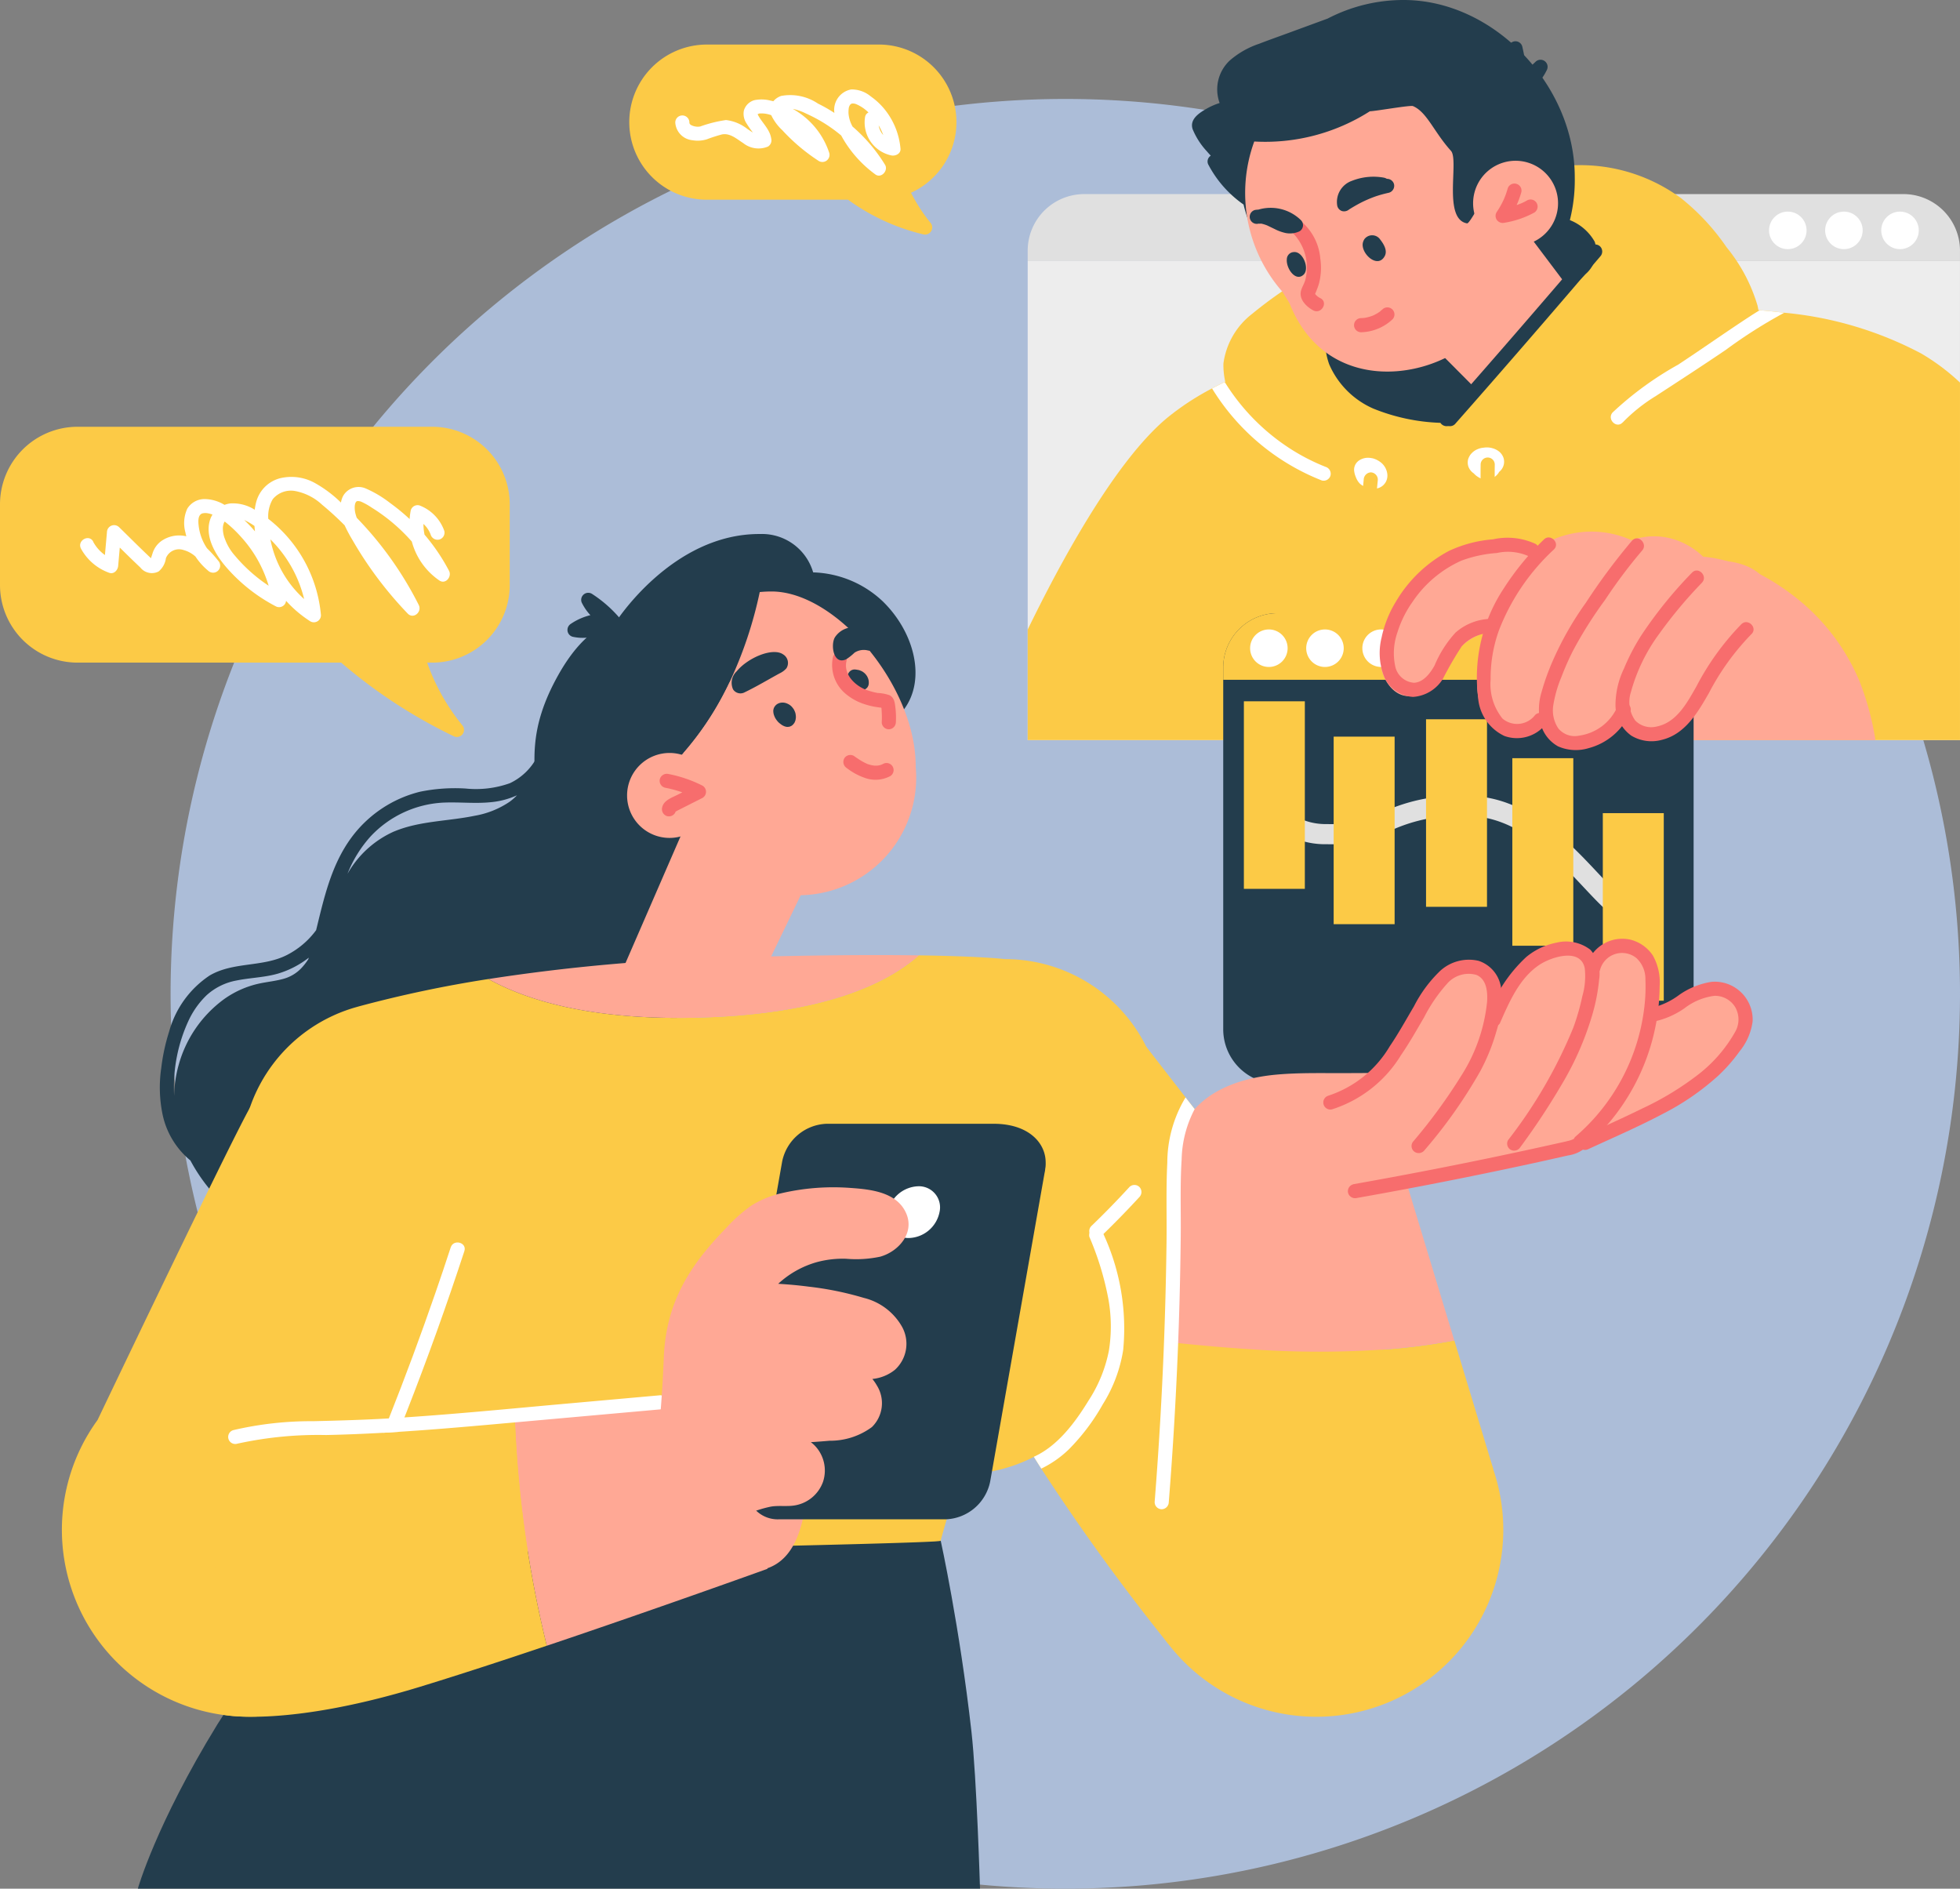 <svg id="COMPO1" xmlns="http://www.w3.org/2000/svg" xmlns:xlink="http://www.w3.org/1999/xlink" width="155.714" height="150.02" viewBox="0 0 155.714 150.02">
  <rect x="0" y="0" width="155.714" height="150.02" fill="#808080" stroke="none"/>
  <defs>
    <clipPath id="clip-path">
      <rect id="Rectangle_1282" data-name="Rectangle 1282" width="155.713" height="150.02" fill="none"/>
    </clipPath>
  </defs>
  <path id="Tracé_27657" data-name="Tracé 27657" d="M142.16,119.646a71.08,71.08,0,1,1-71.08-71.08,71.08,71.08,0,0,1,71.08,71.08" transform="translate(13.554 -40.706)" fill="#acbdd8"/>
  <g id="Groupe_380" data-name="Groupe 380" clip-path="url(#clip-path)">
    <path id="Tracé_27554" data-name="Tracé 27554" d="M188.364,132.552a15.48,15.48,0,0,1,.63-2.95,7.845,7.845,0,0,1,3.222-4.463c1.89-1.107,4.205-.644,6.134-1.625a6.615,6.615,0,0,0,2.325-1.976c.629-2.573,1.2-5.167,2.791-7.337a9.653,9.653,0,0,1,5.477-3.662,13.83,13.83,0,0,1,3.61-.251,8.025,8.025,0,0,0,3.518-.424,4.689,4.689,0,0,0,2.129-2.03c.237-.782.419-1.581.619-2.372a20.876,20.876,0,0,1,1.29-3.717,18.588,18.588,0,0,1,1.957-3.288.581.581,0,0,1,.768-.2.565.565,0,0,1,.2.767,18.6,18.6,0,0,0-2.837,5.687,8.512,8.512,0,0,1-.979,3.611c-.114.361-.239.718-.383,1.065q3.444-2.2,6.89-4.392a7.341,7.341,0,0,1,3.713-1.463,4.4,4.4,0,0,1,3.084,1.322c1.955,1.9,2.011,4.776,1.755,7.31a41.191,41.191,0,0,1-1.706,8.127,68.034,68.034,0,0,1-3.034,7.788c-1.091,2.4-2.256,4.78-3.5,7.108-2.161,4.056-4.837,8.177-8.935,10.5a18.463,18.463,0,0,1-7.813,2.1,27.838,27.838,0,0,1-8.05-.469,17.045,17.045,0,0,1-6.888-3.14,13.612,13.612,0,0,1-3.665-4.347,6.456,6.456,0,0,1-2.205-3.629,10.657,10.657,0,0,1-.12-3.65M206.869,113.7c2.027-.847,4.264-.808,6.39-1.246a7.091,7.091,0,0,0,2.783-1.111,4.293,4.293,0,0,0,.59-.518,6.416,6.416,0,0,1-2.087.549c-1.248.127-2.5-.024-3.752.032a8.5,8.5,0,0,0-5.776,2.669,9.779,9.779,0,0,0-1.851,2.988,7.993,7.993,0,0,1,3.7-3.364m-17.478,20.823c0,.057.008.114.011.172a9.547,9.547,0,0,1,.351-2.434,9.645,9.645,0,0,1,3.578-5.218,7.575,7.575,0,0,1,2.848-1.268c.658-.139,1.331-.2,1.977-.391a3.059,3.059,0,0,0,1.414-.9,4.848,4.848,0,0,0,.487-.638c.012-.041.026-.081.038-.122a7.4,7.4,0,0,1-2.432,1.261c-1.068.313-2.192.328-3.279.547a4.833,4.833,0,0,0-2.41,1.178,6.748,6.748,0,0,0-1.446,2.048,12.565,12.565,0,0,0-1.138,5.763" transform="translate(-175.56 -47.654)" fill="#233d4d"/>
    <path id="Tracé_27555" data-name="Tracé 27555" d="M161.315,102.915c0,5.318,13.618-1.4,18.936-1.4s7.177-.9,10.35-5.17c1.772-2.382.826-6.13-1.7-8.584a8.406,8.406,0,0,0-5.52-2.292,4.234,4.234,0,0,0-4.23-3.047c-6.991-.038-11.468,7.017-11.468,7.017s-2.217.03-4.541,4.165c-2.46,4.375-1.831,6.919-1.831,9.312" transform="translate(-118.779 -40.004)" fill="#233d4d"/>
    <path id="Tracé_27556" data-name="Tracé 27556" d="M161.133,111.233c0,.177,0,.353.013.527a9.347,9.347,0,0,0,18.678-.527q0-.452-.043-.893a9.349,9.349,0,0,0-14.793-6.675c-.1.224-.215.447-.327.666a24.158,24.158,0,0,1-3.317,4.922,9.279,9.279,0,0,0-.211,1.979" transform="translate(-107.036 -49.451)" fill="#ffa895"/>
    <path id="Tracé_27557" data-name="Tracé 27557" d="M161.216,105.307a9.134,9.134,0,0,0,.918,1.32A9.32,9.32,0,0,0,169.322,110c5.162,0,11.41.363,11.447-4.8.036-6.358-6.286-13.9-11.447-13.9-.316,0-.63.016-.94.045a32.653,32.653,0,0,1-2.406,7.178c-.105.224-.216.447-.328.666a24.134,24.134,0,0,1-3.317,4.922c-.357.409-.729.806-1.115,1.187" transform="translate(-108.023 -44.318)" fill="#ffa895"/>
    <path id="Tracé_27558" data-name="Tracé 27558" d="M179.712,109.117a.866.866,0,0,1,.023-.163.609.609,0,0,1,.068-.165.713.713,0,0,1,.237-.24.211.211,0,0,1,.03-.016.878.878,0,0,1,.163-.066.905.905,0,0,1,.439,0,.525.525,0,0,1,.07.022,1.414,1.414,0,0,1,.2.089,1.088,1.088,0,0,1,.229.177.621.621,0,0,1,.051.059,1.578,1.578,0,0,1,.129.175.607.607,0,0,1,.033.066,1.687,1.687,0,0,1,.082.2.681.681,0,0,1,.016.072,1.527,1.527,0,0,1,.027.222.488.488,0,0,1,0,.078,1.382,1.382,0,0,1-.033.216.376.376,0,0,1-.013.041,1.057,1.057,0,0,1-.068.159.7.7,0,0,1-.053.071.663.663,0,0,1-.051.065.3.3,0,0,1-.025.02.426.426,0,0,1-.187.125.28.28,0,0,1-.142.038.42.42,0,0,1-.192,0c-.062-.014-.079-.017-.1-.023a1.158,1.158,0,0,1-.2-.091,1.259,1.259,0,0,1-.127-.086c-.05-.036-.1-.075-.145-.114a.956.956,0,0,1-.123-.127,1.565,1.565,0,0,1-.181-.257,1.611,1.611,0,0,1-.118-.288c0-.014-.008-.029-.011-.044a1.168,1.168,0,0,1-.024-.183c0-.009,0-.017,0-.027" transform="translate(-118.28 -52.633)" fill="#233d4d"/>
    <path id="Tracé_27559" data-name="Tracé 27559" d="M168.453,103.855a.379.379,0,0,1,.01-.055c0-.019,0-.037.007-.055a.627.627,0,0,1,.258-.336.564.564,0,0,1,.283-.077,1.488,1.488,0,0,1,.224.028,1.014,1.014,0,0,1,.133.025.439.439,0,0,1,.057.02,1.812,1.812,0,0,1,.175.076,1.2,1.2,0,0,1,.205.149,1.126,1.126,0,0,1,.164.192.543.543,0,0,1,.058.1,1,1,0,0,1,.087.234.95.95,0,0,1,.023.262.563.563,0,0,1-.077.283.43.43,0,0,1-.145.157.42.42,0,0,1-.191.1.562.562,0,0,1-.258.006.58.58,0,0,1-.15-.02,1.349,1.349,0,0,1-.534-.327.732.732,0,0,1-.059-.067,1.987,1.987,0,0,1-.133-.18,1.4,1.4,0,0,1-.129-.291.425.425,0,0,1-.01-.224" transform="translate(-101.115 -50.155)" fill="#233d4d"/>
    <path id="Tracé_27560" data-name="Tracé 27560" d="M192.655,119.59a3.374,3.374,0,1,0,3.373-3.374,3.374,3.374,0,0,0-3.373,3.374" transform="translate(-142.836 -56.407)" fill="#ffa895"/>
    <path id="Tracé_27561" data-name="Tracé 27561" d="M0,34.45v.826H74.067V34.45a4.494,4.494,0,0,0-4.493-4.493H4.493A4.494,4.494,0,0,0,0,34.45" transform="translate(81.646 -14.54)" fill="#e0e0e0"/>
    <rect id="Rectangle_1276" data-name="Rectangle 1276" width="74.067" height="38.052" transform="translate(81.646 20.736)" fill="#ededed"/>
    <path id="Tracé_27562" data-name="Tracé 27562" d="M0,73.044v8.778H74.067v-28.4a17.03,17.03,0,0,0-3.084-2.31,28.931,28.931,0,0,0-10.876-3.236c-.644-.079-1.3-.144-1.948-.2-6.332-.525-13.02,0-18.46.249-7.494.337-17.266,2.155-24.044,5.449-.343.166-.678.335-1.006.512a20.886,20.886,0,0,0-3.623,2.386C6.787,59.834,2.381,68.147,0,73.044" transform="translate(81.646 -23.035)" fill="#fcca46"/>
    <path id="Tracé_27563" data-name="Tracé 27563" d="M30.631,41.271a5.979,5.979,0,0,1,2.285-3.957,33.307,33.307,0,0,1,4.268-2.98,106.69,106.69,0,0,1,9.674-5.21,32.673,32.673,0,0,1,10.342-3.5A13.491,13.491,0,0,1,67,28.137a17.875,17.875,0,0,1,3.6,3.882,13.259,13.259,0,0,1,2.463,4.635A5.557,5.557,0,0,1,73.2,37.8a.671.671,0,0,1,.18.4c.164,1.641-1.338,2.781-2.557,3.568q-2.168,1.4-4.462,2.59a55.1,55.1,0,0,1-9.6,3.876A54.791,54.791,0,0,1,46.6,50.244a27.685,27.685,0,0,1-5.4.152,12.1,12.1,0,0,1-5.079-1.672A14.786,14.786,0,0,1,32.305,45.6a6.179,6.179,0,0,1-1.674-4.327" transform="translate(66.564 -12.386)" fill="#fcca46"/>
    <path id="Tracé_27564" data-name="Tracé 27564" d="M70.426,69.949a1.349,1.349,0,0,1,.126-.255.622.622,0,0,1,.081-.108,1.359,1.359,0,0,1,.507-.379,1.7,1.7,0,0,1,.351-.109c.05-.008.1-.013.144-.018a1.772,1.772,0,0,1,.224-.02,1.521,1.521,0,0,1,.466.058,1.433,1.433,0,0,1,.567.289,1.124,1.124,0,0,1,.326.476,1.018,1.018,0,0,1-.149.916,1.134,1.134,0,0,1-.2.209c-.012.022-.023.045-.036.067a1.286,1.286,0,0,1-.209.239.54.54,0,0,1-.056.046,1.229,1.229,0,0,1-.219.132,1.531,1.531,0,0,1-.246.081,1.256,1.256,0,0,1-.5,0,1.054,1.054,0,0,1-.4-.164,1.448,1.448,0,0,1-.21-.153c-.05-.045-.1-.094-.146-.143l-.033-.022a1.118,1.118,0,0,1-.222-.215,1.131,1.131,0,0,1-.144-.248.466.466,0,0,1-.038-.112,1.042,1.042,0,0,1,.015-.571" transform="translate(46.228 -33.52)" fill="#fff"/>
    <path id="Tracé_27565" data-name="Tracé 27565" d="M88.7,70.933a1.269,1.269,0,0,1,.762-.279,1.6,1.6,0,0,1,.338.03.938.938,0,0,1,.164.04,1.812,1.812,0,0,1,.581.319,1.384,1.384,0,0,1,.495.973,1.07,1.07,0,0,1-.154.606,1.215,1.215,0,0,1-.141.176.446.446,0,0,1-.055.054,1.035,1.035,0,0,1-.443.229,1.237,1.237,0,0,1-.728-.063,1.211,1.211,0,0,1-.64-.288,1.271,1.271,0,0,1-.2-.242,1.785,1.785,0,0,1-.155-.319,1.76,1.76,0,0,1-.129-.513.875.875,0,0,1,.31-.723" transform="translate(19.183 -34.292)" fill="#fff"/>
    <path id="Tracé_27566" data-name="Tracé 27566" d="M70.029,71.194a.561.561,0,0,1,1.122,0,43.281,43.281,0,0,0,.91,9.567.575.575,0,0,1-.392.69.567.567,0,0,1-.69-.392,44.638,44.638,0,0,1-.95-9.865" transform="translate(47.602 -34.292)" fill="#fcca46"/>
    <path id="Tracé_27567" data-name="Tracé 27567" d="M90.228,77.068q.13-1.786.308-3.569a.6.6,0,0,1,.561-.593.582.582,0,0,1,.561.593q-.624,6.281-.67,12.607-.012,1.792.023,3.584a.561.561,0,1,1-1.122,0q-.12-6.315.338-12.621" transform="translate(17.805 -35.386)" fill="#fcca46"/>
    <path id="Tracé_27568" data-name="Tracé 27568" d="M13.055,93.472a31.659,31.659,0,0,0,.307,3.407q.239,1.795.492,3.584H35.19a22.219,22.219,0,0,0-1.3-4.76A16.637,16.637,0,0,0,28.8,89.09c-3.456-2.7-8.17-4.543-12.239-2.054a6.828,6.828,0,0,0-3.508,6.435" transform="translate(113.807 -41.675)" fill="#ffa895"/>
    <path id="Tracé_27569" data-name="Tracé 27569" d="M56.428,44.794a6.772,6.772,0,0,0,3.508,3.515,15.528,15.528,0,0,0,5.326,1.129.588.588,0,0,0,.977.011c.263-.4.528-.8.8-1.189A52.267,52.267,0,0,1,74.7,39.5c.682-.624,1.444-1.19,2.076-1.863a2.4,2.4,0,0,0,.745-2.583,3.924,3.924,0,0,0-2-1.728,7.717,7.717,0,0,0-2.7-.644A14.05,14.05,0,0,0,67.057,33.7,50.26,50.26,0,0,0,61.6,36.211a11.54,11.54,0,0,0-4.446,3.535,5.428,5.428,0,0,0-.726,5.048" transform="translate(49.173 -15.852)" fill="#233d4d"/>
    <path id="Tracé_27570" data-name="Tracé 27570" d="M60.551,8.677a5.219,5.219,0,0,1,1.109-.494,3.141,3.141,0,0,1,.817-3.389A6.91,6.91,0,0,1,64.8,3.476c.952-.368,1.912-.7,2.869-1.057l2.581-.947A13.015,13.015,0,0,1,76.273,0c7.22,0,13.6,6.818,13.6,14.039a13.115,13.115,0,0,1-.754,4.657l.619,3.671a.582.582,0,0,1-.258.634,1.259,1.259,0,0,1-1.494-.236,2.346,2.346,0,0,1-.555-1.309c-2.679,2.882-7.214,3.471-11.823,3.471-6.1,0-10.748-3.3-12.048-8.681A8.933,8.933,0,0,1,60.775,13.1a.542.542,0,0,1,.182-.734c-.112-.117-.22-.238-.325-.361a5.869,5.869,0,0,1-1.115-1.739c-.256-.765.464-1.255,1.034-1.591" transform="translate(35.235)" fill="#233d4d"/>
    <path id="Tracé_27571" data-name="Tracé 27571" d="M71.461,33.583,75.769,39.3l-7.682,7.678-7.86-7.9Z" transform="translate(48.949 -16.3)" fill="#ffa895"/>
    <path id="Tracé_27572" data-name="Tracé 27572" d="M103.856,45c.119.209.249.417.393.626l-.328-.55c-.022-.025-.042-.051-.065-.076" transform="translate(-1.983 -21.843)" fill="#ffa895"/>
    <path id="Tracé_27573" data-name="Tracé 27573" d="M71.955,31.094c.023.025.043.051.065.076l.328.55.184.31c2.74,6.937,10.446,6.352,14.4,3.034A9.349,9.349,0,0,0,89,23.189v-1.14c-.072,0-.22.2-.411.5-.637,1.006-1.738,3.164-1.955,3.127-1.955-.341-.614-5.026-1.281-5.764-1.356-1.5-1.9-3.076-3.013-3.55-.213-.092-2.915.393-3.43.411a15.464,15.464,0,0,1-9.182,2.4,11.891,11.891,0,0,0,2.226,11.922" transform="translate(29.918 -7.933)" fill="#ffa895"/>
    <path id="Tracé_27574" data-name="Tracé 27574" d="M99.011,33.672a4.339,4.339,0,0,1,1.79,3.159,4.992,4.992,0,0,1-.1,1.972,3.908,3.908,0,0,1-.152.447c-.006.013-.107.292-.164.395.029.033.056.073.087.1a1.217,1.217,0,0,0,.34.241c.641.331.075,1.3-.567.969-.546-.282-1.158-.893-.975-1.565.079-.291.254-.551.337-.845a3.926,3.926,0,0,0-1.164-3.909c-.608-.385-.046-1.357.567-.969" transform="translate(4.091 -16.3)" fill="#f76d6d"/>
    <path id="Tracé_27575" data-name="Tracé 27575" d="M87.873,48.3c.091,0,.181-.01.272-.017.069-.011.115-.02.16-.03a3.444,3.444,0,0,0,.516-.156l.034-.016c.042-.019.083-.04.124-.061q.122-.063.239-.137c.039-.025.077-.05.114-.076l.033-.024a2.446,2.446,0,0,1,.2-.17.561.561,0,0,1,.794.794,3.789,3.789,0,0,1-2.485,1.017.561.561,0,0,1,0-1.122" transform="translate(20.26 -23.033)" fill="#f76d6d"/>
    <path id="Tracé_27576" data-name="Tracé 27576" d="M68,26.023A3.374,3.374,0,1,1,63.25,25.6,3.374,3.374,0,0,1,68,26.023" transform="translate(54.993 -12.045)" fill="#ffa895"/>
    <path id="Tracé_27577" data-name="Tracé 27577" d="M192.926,127.909l-4.683,9.7H177.034l7.1-16.34Z" transform="translate(-128.32 -58.858)" fill="#ffa895"/>
    <path id="Tracé_27578" data-name="Tracé 27578" d="M215.068,237.808l-42.381,1.014s-10.213,5.642-15.09,13.58-6.315,13.041-6.315,13.041H218.19s-.261-8.758-.68-12.474c-.944-8.365-2.441-15.161-2.441-15.161" transform="translate(-140.332 -115.424)" fill="#233d4d"/>
    <path id="Tracé_27579" data-name="Tracé 27579" d="M220.422,199.681a14.813,14.813,0,0,1,2.33-4.883c3.67-7.674,10.54-21.976,12.079-24.763,2.124-3.847,22.706,3.814,22.706,3.814l-9.777,22.473a14.85,14.85,0,1,1-27.338,3.36" transform="translate(-215.002 -82.004)" fill="#fcca46"/>
    <path id="Tracé_27580" data-name="Tracé 27580" d="M77.26,167.453c.016.453,1.8,15.309,6.558,23.721.559.988,1.16,1.991,1.784,2.99q.289.468.588.934A169.919,169.919,0,0,0,96.268,209l23.151-15.392-21.041-27.07-.723-.929-3.106-4S77.242,167,77.26,167.453" transform="translate(-3.466 -78.442)" fill="#fcca46"/>
    <path id="Tracé_27581" data-name="Tracé 27581" d="M123.083,163.627a12.516,12.516,0,0,0,14.27,12.4l-1.08,18.943s42.368-.765,42.381-1.014c0-.076.633-2.26,1.513-5.285.059,0,.117,0,.178,0a12.525,12.525,0,0,0,11.033-18.451,12.521,12.521,0,0,0-7.613-22.464s-1.806-.227-6.852-.3c-2.521,2.236-7.658,4.77-18.045,4.958-7.943.144-12.977-1.329-16.146-3.077a96.253,96.253,0,0,0-10.23,2.155l-.045.013-.1.027a.46.46,0,0,0-.059.018,12.524,12.524,0,0,0-9.2,12.075" transform="translate(-103.918 -71.571)" fill="#fcca46"/>
    <path id="Tracé_27582" data-name="Tracé 27582" d="M193.991,120.534a.564.564,0,0,1-.392-.69.576.576,0,0,1,.69-.392,10.362,10.362,0,0,1,2.7.927.565.565,0,0,1,0,.969l-1.3.657-.639.323c-.07.036-.137.074-.2.113a.567.567,0,0,1-.678.357.574.574,0,0,1-.392-.69c.118-.561.76-.775,1.21-1l.394-.2-.1-.034a9.809,9.809,0,0,0-1.292-.337" transform="translate(-141.174 -57.971)" fill="#f76d6d"/>
    <path id="Tracé_27583" data-name="Tracé 27583" d="M164.314,101.105c.163-.7,1.245-.406,1.082.3-.242,1.043.684,1.945,1.6,2.281a5.607,5.607,0,0,0,.891.238,3.217,3.217,0,0,1,.942.179c.375.207.411.611.456.992a6.518,6.518,0,0,1,.036,1.151.574.574,0,0,1-.561.561.567.567,0,0,1-.561-.561,6.486,6.486,0,0,0,0-.768c-.006-.1-.01-.255-.027-.385l-.168-.021c-.139-.02-.278-.04-.416-.065a5.7,5.7,0,0,1-.772-.2,4.388,4.388,0,0,1-1.5-.832,2.98,2.98,0,0,1-1-2.871" transform="translate(-98.148 -48.878)" fill="#f76d6d"/>
    <path id="Tracé_27584" data-name="Tracé 27584" d="M164.7,116.792a.568.568,0,0,1,.768-.2c.205.147.413.29.631.417.116.067.236.127.356.186s.177.068.241.087a2.665,2.665,0,0,0,.284.067c-.037-.008.1.013.128.014q.095.005.19,0c.03,0,.06,0,.09-.007,0,0,.112-.02.133-.025.046-.011.091-.027.136-.042-.006,0,.1-.046.121-.056a.561.561,0,0,1,.567.969,2.506,2.506,0,0,1-1.855.186,5.01,5.01,0,0,1-1.587-.83.575.575,0,0,1-.2-.768" transform="translate(-97.629 -56.549)" fill="#f76d6d"/>
    <path id="Tracé_27585" data-name="Tracé 27585" d="M181.323,102.171c.868-1.071,2.874-1.93,3.7-1.339a.794.794,0,0,1,.252,1.1,1.648,1.648,0,0,1-.539.4c-.919.5-1.825,1.047-2.767,1.5a.7.7,0,0,1-.936-.232,1.256,1.256,0,0,1,.289-1.429" transform="translate(-122.797 -48.847)" fill="#233d4d"/>
    <path id="Tracé_27586" data-name="Tracé 27586" d="M177.147,209.1a89.955,89.955,0,0,0,2.556,18.613c8.812-2.967,17.531-6.111,17.531-6.111l-.007-.043c2.767-.958,3.037-4.805,3.3-7.247a47.019,47.019,0,0,0,.278-4.9,15.822,15.822,0,0,0-.534-4.684,7.813,7.813,0,0,0-2.055-3.454c-.974-.916-2.577-1.856-3.93-1.263-1.263.554-1.656,2.21-2.069,3.389-.534,1.524-1.023,3.075-1.414,4.644-.036.142-.067.283-.1.425Z" transform="translate(-136.263 -96.988)" fill="#ffa895"/>
    <path id="Tracé_27587" data-name="Tracé 27587" d="M143.672,203.971h13.265a3.741,3.741,0,0,0,3.536-3.006l5.94-24c.293-1.66-1.022-3.515-4.094-3.515H149.054a3.742,3.742,0,0,0-3.536,3.006L141.2,200.965a2.453,2.453,0,0,0,2.476,3.006" transform="translate(-83.38 -84.187)" fill="#233d4d"/>
    <path id="Tracé_27588" data-name="Tracé 27588" d="M143.75,205.715h13.265a3.742,3.742,0,0,0,3.537-3.006l4.321-24.509a2.453,2.453,0,0,0-2.476-3.006H149.131A3.742,3.742,0,0,0,145.6,178.2l-4.321,24.509a2.453,2.453,0,0,0,2.476,3.006" transform="translate(-81.886 -85.033)" fill="#233d4d"/>
    <path id="Tracé_27589" data-name="Tracé 27589" d="M157.5,185.15a1.677,1.677,0,0,0,1.693,2.055,2.557,2.557,0,0,0,2.417-2.055,1.677,1.677,0,0,0-1.693-2.055,2.558,2.558,0,0,0-2.417,2.055" transform="translate(-86.97 -88.868)" fill="#fff"/>
    <path id="Tracé_27590" data-name="Tracé 27590" d="M218.16,218.986l1.563,22.972s4.922.979,15.421-2.22c2.716-.83,5.88-1.856,9.077-2.927.354-.117.706-.236,1.06-.355a90.167,90.167,0,0,1-2.557-18.611l-1.119.05Z" transform="translate(-201.84 -105.734)" fill="#fcca46"/>
    <path id="Tracé_27591" data-name="Tracé 27591" d="M230.818,206.892q.616-.037,1.232-.076c.153-.382.305-.763.453-1.145.054-.135.108-.272.162-.409q2.481-6.329,4.6-12.8c.224-.689-.859-.981-1.084-.3q-.6,1.845-1.237,3.677-1.728,4.992-3.674,9.9c-.15.382-.3.763-.455,1.142" transform="translate(-200.373 -93.084)" fill="#fff"/>
    <path id="Tracé_27592" data-name="Tracé 27592" d="M200.269,219.2a30,30,0,0,1,7.07-.691c1.512-.031,3.025-.095,4.535-.178q.617-.037,1.233-.076c2.477-.157,4.951-.368,7.424-.588l13.343-1.194a.573.573,0,0,0,.561-.561.564.564,0,0,0-.561-.561l-7.6.68c-4.238.379-8.472.8-12.719,1.08-.214.015-.427.029-.64.043-.2.013-.393.025-.59.036-2,.115-4,.173-6,.22a27.264,27.264,0,0,0-6.356.709.561.561,0,0,0,.3,1.082" transform="translate(-181.429 -104.523)" fill="#fff"/>
    <path id="Tracé_27593" data-name="Tracé 27593" d="M162.442,208.381a1.9,1.9,0,0,0,1.219,1.142,2.5,2.5,0,0,0,.938.473,5.083,5.083,0,0,0,1.888.036,16.272,16.272,0,0,0,3.665-.9,8.932,8.932,0,0,1,1.692-.519c.586-.092,1.181,0,1.768-.076a2.885,2.885,0,0,0,2.352-1.9,2.849,2.849,0,0,0-.7-2.907,2.435,2.435,0,0,0-.272-.231c.5-.033.992-.069,1.486-.114a5.583,5.583,0,0,0,3.364-1.084,2.652,2.652,0,0,0,.4-3.3,3.671,3.671,0,0,0-.361-.523,3.388,3.388,0,0,0,1.791-.727,2.794,2.794,0,0,0,.568-3.416,4.8,4.8,0,0,0-3.05-2.3,25.162,25.162,0,0,0-4.381-.891c-.8-.105-1.6-.177-2.409-.224a7.508,7.508,0,0,1,3.066-1.721,7.926,7.926,0,0,1,2.33-.269,9.209,9.209,0,0,0,2.712-.166c1.454-.413,2.731-1.867,2.069-3.422-.727-1.711-2.824-1.926-4.44-2.038a18.191,18.191,0,0,0-5.5.426,7.655,7.655,0,0,0-2.377.981,12.315,12.315,0,0,0-2,1.778c-2.972,3.054-4.773,5.968-4.951,10.306-.113,2.745-.3,5.434-.674,8.147-.023.164-.047.326-.072.489-.015.036-.036.067-.051.1a.688.688,0,0,0-.036.48c-.033.234-.069.469-.1.7a3.42,3.42,0,0,0,.065,1.663" transform="translate(-110.575 -88.945)" fill="#ffa895"/>
    <path id="Tracé_27594" data-name="Tracé 27594" d="M160.732,149.316c3.169,1.748,8.2,3.221,16.146,3.077,10.387-.188,15.525-2.722,18.045-4.958-3.412-.051-8.3-.033-15.118.173a150.24,150.24,0,0,0-19.073,1.708" transform="translate(-121.928 -71.548)" fill="#ffa895"/>
    <path id="Tracé_27595" data-name="Tracé 27595" d="M70.5,222.111A14.851,14.851,0,1,0,85.352,207.26,14.851,14.851,0,0,0,70.5,222.111" transform="translate(19.228 -100.597)" fill="#fcca46"/>
    <path id="Tracé_27596" data-name="Tracé 27596" d="M72.066,208.205c.105,6.482.251,13.269.067,13.374-.3.17,25.2-4.453,25.2-4.453l-2.77-9.148-.327-1.077a50.041,50.041,0,0,1-5.136.684,76.626,76.626,0,0,1-11.233,0c-1.942-.126-3.881-.3-5.815-.5.007.373.013.748.018,1.122" transform="translate(21.306 -100.422)" fill="#fcca46"/>
    <path id="Tracé_27597" data-name="Tracé 27597" d="M206.626,93.96a4.763,4.763,0,0,1,1.55-.686,4.076,4.076,0,0,1-.654-.932.561.561,0,0,1,.768-.768,10.106,10.106,0,0,1,2.339,2.082.575.575,0,0,1,0,.794.566.566,0,0,1-.793,0c-.05-.061-.1-.119-.152-.179l-.1-.005a.527.527,0,0,1-.256.348,3.613,3.613,0,0,1-2.57.372.56.56,0,0,1-.4-.467.572.572,0,0,1,.268-.559" transform="translate(-161.271 -44.41)" fill="#233d4d"/>
    <path id="Tracé_27598" data-name="Tracé 27598" d="M63.922,6.927a.567.567,0,0,1,.486-.551.559.559,0,0,1,.616.4,17.6,17.6,0,0,1,.333,1.9L66.082,8a.562.562,0,0,1,.882.68,4.434,4.434,0,0,1-1.6,1.794.569.569,0,0,1-.684-.092.576.576,0,0,1-.249-.221.477.477,0,0,1-.194.032.567.567,0,0,1-.561-.561q.123-1.351.245-2.7" transform="translate(55.912 -3.092)" fill="#233d4d"/>
    <path id="Tracé_27599" data-name="Tracé 27599" d="M88.571,27.6a4.647,4.647,0,0,1,2.5-.253.707.707,0,0,1,.268.1.566.566,0,0,1,.571.447.572.572,0,0,1-.437.662c-.3.066-.595.144-.887.237-.21.067-.476.167-.749.284s-.539.247-.8.389q-.2.11-.4.229-.1.059-.2.121l-.1.062a.614.614,0,0,1-.578.124.577.577,0,0,1-.364-.417A1.781,1.781,0,0,1,88.571,27.6" transform="translate(18.844 -13.241)" fill="#233d4d"/>
    <path id="Tracé_27600" data-name="Tracé 27600" d="M101.829,32.245a2.212,2.212,0,0,1,.274-.028,3.437,3.437,0,0,1,3.388.84.566.566,0,0,1-.114.882,1.8,1.8,0,0,1-1.084.14,3.473,3.473,0,0,1-.876-.312c-.126-.059-.251-.121-.377-.182-.069-.033-.139-.066-.209-.1-.04-.019-.068-.029-.095-.039a2.934,2.934,0,0,0-.4-.117l-.054,0a.48.48,0,0,1-.156,0,.561.561,0,0,1-.294-1.083" transform="translate(-2.134 -15.566)" fill="#233d4d"/>
    <path id="Tracé_27601" data-name="Tracé 27601" d="M88.756,36.655a.772.772,0,0,1,1.285,0c.27.344.592.866.358,1.306-.561,1.056-1.927-.208-1.739-1.058a.823.823,0,0,1,.1-.244" transform="translate(19.614 -17.623)" fill="#233d4d"/>
    <path id="Tracé_27602" data-name="Tracé 27602" d="M100.964,39.464a.579.579,0,0,1,.562-.561c.724-.07,1.271,1.335.765,1.8-.638.59-1.4-.515-1.327-1.242" transform="translate(1.269 -18.881)" fill="#233d4d"/>
    <path id="Tracé_27603" data-name="Tracé 27603" d="M55.4,51.2q4.543-5.151,9.017-10.362,1.263-1.471,2.52-2.946a.566.566,0,0,1,.794,0,.573.573,0,0,1,0,.794q-4.454,5.228-8.978,10.4-1.277,1.459-2.559,2.913A.561.561,0,0,1,55.4,51.2" transform="translate(59.398 -18.311)" fill="#233d4d"/>
    <path id="Tracé_27604" data-name="Tracé 27604" d="M41.121,98.962V127.69a4.32,4.32,0,0,0,4.322,4.319H74.17a4.32,4.32,0,0,0,4.322-4.319V98.962a4.322,4.322,0,0,0-4.322-4.321H45.443a4.322,4.322,0,0,0-4.322,4.321" transform="translate(56.059 -45.935)" fill="#233d4d"/>
    <path id="Tracé_27605" data-name="Tracé 27605" d="M80.9,131.615l.08-1.6c-.711-.035-1.953-1.36-3.154-2.641-2.425-2.586-5.745-6.127-10.382-6.127a14.368,14.368,0,0,0-6.737,1.3,9.277,9.277,0,0,1-4.395.941,4.943,4.943,0,0,1-4.965-3.93l-1.57.3a6.5,6.5,0,0,0,6.534,5.23,10.854,10.854,0,0,0,5.033-1.075,12.853,12.853,0,0,1,6.1-1.166c3.944,0,6.868,3.118,9.217,5.622,1.611,1.718,2.884,3.075,4.239,3.144" transform="translate(49.12 -58.031)" fill="#e0e0e0"/>
    <rect id="Rectangle_1277" data-name="Rectangle 1277" width="4.843" height="14.897" transform="translate(127.337 64.589)" fill="#fcca46"/>
    <rect id="Rectangle_1278" data-name="Rectangle 1278" width="4.844" height="14.897" transform="translate(120.148 60.224)" fill="#fcca46"/>
    <rect id="Rectangle_1279" data-name="Rectangle 1279" width="4.843" height="14.897" transform="translate(113.293 57.133)" fill="#fcca46"/>
    <rect id="Rectangle_1280" data-name="Rectangle 1280" width="4.843" height="14.897" transform="translate(98.821 55.705)" fill="#fcca46"/>
    <rect id="Rectangle_1281" data-name="Rectangle 1281" width="4.843" height="14.897" transform="translate(105.954 58.512)" fill="#fcca46"/>
    <path id="Tracé_27606" data-name="Tracé 27606" d="M41.121,98.962v.972H78.492v-.972a4.322,4.322,0,0,0-4.322-4.321H45.443a4.322,4.322,0,0,0-4.322,4.321" transform="translate(56.059 -45.935)" fill="#fcca46"/>
    <path id="Tracé_27607" data-name="Tracé 27607" d="M32.93,162.163a4.818,4.818,0,0,0,.081,1.663,2.838,2.838,0,0,0,1.535,1.88,6.971,6.971,0,0,0,4.455.056c1.753-.391,3.452-.99,5.173-1.5.857-.254,1.721-.485,2.6-.658.036.009.072.018.112.025a.807.807,0,0,0,.594-.148c.687-.105,1.378-.177,2.067-.269a15.994,15.994,0,0,0,1.614-.314,35.5,35.5,0,0,0,8.682-2.639,23.917,23.917,0,0,0,4.975-2.467,23.046,23.046,0,0,0,2.3-1.968,9.206,9.206,0,0,0,1.574-2.242,2.755,2.755,0,0,0,.51-2.381,1.913,1.913,0,0,0-1.531-1.446c-1.876-.568-2.314.259-3.921,1.01-.79.37-1.278.388-1.707.767a4.276,4.276,0,0,0,.125-1.116c.117-1.537.067-3.517-1.7-4.078a3.216,3.216,0,0,0-3.43,1.309,2.585,2.585,0,0,0-.986-.824,3.279,3.279,0,0,0-2.26-.142c-1.6.44-2.6,1.809-3.445,3.14-.494.774-1.005,1.533-1.546,2.271.069-.211.132-.42.188-.631a3.089,3.089,0,0,0-.366-3.1,1.827,1.827,0,0,0-2.582-.439,7.906,7.906,0,0,0-2.568,2.552c-.523.887-1.171,1.561-1.652,2.471a11.468,11.468,0,0,1-3.665,4.639c-1,.635-2.143,1.019-3.144,1.661a5.591,5.591,0,0,0-1.627,1.524.5.5,0,0,0-.294.35c-.016.076-.029.155-.043.233-.056.124-.108.25-.153.382a.487.487,0,0,0,.036.424" transform="translate(69.498 -70.966)" fill="#ffa895"/>
    <path id="Tracé_27608" data-name="Tracé 27608" d="M82.177,172.762a4.428,4.428,0,0,0,2.368,2.974c2.758,1.4,5.849.281,8.549-.691a23.11,23.11,0,0,0,7.66-4.154.469.469,0,0,0,.137-.566,7.759,7.759,0,0,0,1.032-2.48,5.1,5.1,0,0,0,.137-1.924,1.443,1.443,0,0,0-.952-1.147.519.519,0,0,0-.851-.112c-.455.507-1.308.4-1.921.4l-2.785.013c-1.811.009-3.638-.045-5.443.112-2.761.238-5.8,1.192-7.29,3.731a5.4,5.4,0,0,0-.642,3.842" transform="translate(11.376 -79.835)" fill="#ffa895"/>
    <path id="Tracé_27609" data-name="Tracé 27609" d="M78.125,191.607c1.935.2,3.874.375,5.815.5a76.626,76.626,0,0,0,11.233,0,50.189,50.189,0,0,0,5.136-.684l-4.568-15.087-17.227-1.322s-.294,2.108-.427,7.855c-.045,1.953-.011,5.238.038,8.735" transform="translate(15.229 -84.947)" fill="#ffa895"/>
    <path id="Tracé_27610" data-name="Tracé 27610" d="M118.147,201.533a.565.565,0,0,0,.561.561.578.578,0,0,0,.561-.561q.3-3.781.507-7.57.371-6.74.442-13.493c.023-2.047-.058-4.11.072-6.152a9.005,9.005,0,0,1,1.034-4.006l-.723-.929a10.072,10.072,0,0,0-1.45,5.2c-.108,2.105-.034,4.224-.061,6.332q-.044,3.431-.162,6.861-.239,6.884-.783,13.756" transform="translate(-26.414 -82.212)" fill="#fff"/>
    <path id="Tracé_27611" data-name="Tracé 27611" d="M71.151,158.918a8.858,8.858,0,0,0,4.895-3.926c.7-1.027,1.294-2.113,1.925-3.177A10.512,10.512,0,0,1,80.052,149a3.386,3.386,0,0,1,3.05-.8,2.631,2.631,0,0,1,1.81,2.4,8.688,8.688,0,0,1-.385,3.182,15.863,15.863,0,0,1-1.274,3.161,39.073,39.073,0,0,1-4.5,6.366.586.586,0,0,1-.811,0,.565.565,0,0,1,0-.793,43.134,43.134,0,0,0,3.813-5.23,13.391,13.391,0,0,0,2.026-5.823c.048-.76-.016-1.807-.857-2.146a2.264,2.264,0,0,0-2.334.716,12.6,12.6,0,0,0-1.813,2.653c-.59,1.009-1.164,2.029-1.828,2.994A9.949,9.949,0,0,1,71.456,160a.562.562,0,0,1-.3-1.082" transform="translate(34.362 -71.881)" fill="#f76d6d"/>
    <path id="Tracé_27612" data-name="Tracé 27612" d="M55.747,151.268a11.622,11.622,0,0,1,3.069-4.7,5.389,5.389,0,0,1,2.425-1.144,3.171,3.171,0,0,1,2.664.564,2.843,2.843,0,0,1,.7,2.375,14.878,14.878,0,0,1-.526,2.737,23.918,23.918,0,0,1-2.207,5.184,56.873,56.873,0,0,1-3.53,5.393.578.578,0,0,1-.768.2.565.565,0,0,1-.2-.768,37.875,37.875,0,0,0,5.183-8.938,18.2,18.2,0,0,0,.714-2.491,5.7,5.7,0,0,0,.19-2.232c-.344-1.641-2.662-.879-3.593-.264-1.6,1.062-2.4,2.954-3.148,4.649a.565.565,0,0,1-.768.2.575.575,0,0,1-.2-.768" transform="translate(62.439 -70.552)" fill="#f76d6d"/>
    <path id="Tracé_27613" data-name="Tracé 27613" d="M46.768,164.384q7.127-1.261,14.2-2.8.972-.212,1.942-.429c.322-.072.646-.138.966-.22a1.707,1.707,0,0,0,.439-.162.452.452,0,0,1,.126-.179,16,16,0,0,0,5.489-10.478,13.3,13.3,0,0,0,.063-2,2.255,2.255,0,0,0-.715-1.7,1.809,1.809,0,0,0-2.891.948.562.562,0,0,1-1.082-.3,2.956,2.956,0,0,1,3.475-2.115,3.022,3.022,0,0,1,1.809,1.271,4.343,4.343,0,0,1,.536,2.429,17.02,17.02,0,0,1-2.524,8.779,16.759,16.759,0,0,1-3.18,3.794.563.563,0,0,1-.134.211,2.733,2.733,0,0,1-1.432.66q-.889.2-1.78.4-1.808.4-3.619.779-3.623.76-7.26,1.447-2.063.389-4.13.755a.577.577,0,0,1-.69-.392.565.565,0,0,1,.392-.69" transform="translate(60.728 -70.316)" fill="#f76d6d"/>
    <path id="Tracé_27614" data-name="Tracé 27614" d="M32.27,163.842c1.634-.752,3.28-1.483,4.894-2.278a23.4,23.4,0,0,0,4.287-2.594,11.286,11.286,0,0,0,3.041-3.474,1.97,1.97,0,0,0-.015-1.98,1.886,1.886,0,0,0-1.632-.876,4.915,4.915,0,0,0-2.384.989,6.586,6.586,0,0,1-2.662,1.1.564.564,0,0,1-.561-.561.575.575,0,0,1,.561-.561,5.913,5.913,0,0,0,2.261-1.053,6.092,6.092,0,0,1,2.547-1.024,3.012,3.012,0,0,1,3.268,3.138,4.74,4.74,0,0,1-1.035,2.382,12.956,12.956,0,0,1-1.68,1.92,20.144,20.144,0,0,1-4.409,3.04c-1.927,1.02-3.936,1.887-5.915,2.8a.578.578,0,0,1-.768-.2.566.566,0,0,1,.2-.768" transform="translate(93.364 -73.541)" fill="#f76d6d"/>
    <path id="Tracé_27615" data-name="Tracé 27615" d="M29.449,92.758c.183,1.079.966,2.3,2.129,2.359a2.91,2.91,0,0,0,1.915-.874A6.1,6.1,0,0,0,34.785,92.7,6.506,6.506,0,0,1,35.912,91.1a5.243,5.243,0,0,1,1.444-.89c.147-.065.3-.126.452-.178a13.441,13.441,0,0,0-.543,2.121c-.274,1.655-.371,4.011,1.015,5.214,1.3,1.126,2.84.532,4.078-.358a2.554,2.554,0,0,0,1.058,1.489c1.358.885,3.111.246,4.161-.835a5.459,5.459,0,0,0,.766-1A2.723,2.723,0,0,0,50.972,98.2a4.324,4.324,0,0,0,3.136-1.869c.817-1.084,1.388-2.346,2.1-3.5a34.492,34.492,0,0,1,2.37-3.387,2.113,2.113,0,0,0,1.177-.657,2.406,2.406,0,0,0,.53-2.133c-.347-1.508-2.073-2.136-3.4-2.254a5.3,5.3,0,0,0-1.421.074,6,6,0,0,0-2.385-1.689,5.357,5.357,0,0,0-3.717-.05.739.739,0,0,0-.079-.037,7.772,7.772,0,0,0-6.3.044,6.472,6.472,0,0,0-1.5,1.074.6.6,0,0,0-.33-.286c-2.893-1.063-6.009.558-8.308,2.3-2.073,1.573-3.864,4.125-3.385,6.924" transform="translate(80.255 -39.826)" fill="#ffa895"/>
    <path id="Tracé_27616" data-name="Tracé 27616" d="M65.291,30.6a6.9,6.9,0,0,0,.546-.952c.016-.036.032-.072.049-.107s.071-.2.021-.046c.029-.086.069-.17.1-.256.064-.171.119-.346.169-.522a.562.562,0,0,1,1.083.3,7.621,7.621,0,0,1-.369,1.008c.041-.014.081-.028.121-.043l.149-.058a3.388,3.388,0,0,0,.551-.265.561.561,0,0,1,.567.969,7.4,7.4,0,0,1-2.353.8.578.578,0,0,1-.59-.2.558.558,0,0,1-.044-.623" transform="translate(53.601 -13.736)" fill="#f76d6d"/>
    <path id="Tracé_27617" data-name="Tracé 27617" d="M126.526,186.16q1.559-1.5,3.026-3.1a.565.565,0,0,1,.794,0,.573.573,0,0,1,0,.794q-1.466,1.593-3.026,3.1a.561.561,0,0,1-.794-.794" transform="translate(-39.823 -88.774)" fill="#fff"/>
    <path id="Tracé_27618" data-name="Tracé 27618" d="M128.939,207.719q.289.468.588.934a8.436,8.436,0,0,0,2.166-1.506,16.572,16.572,0,0,0,2.72-3.6,11.464,11.464,0,0,0,1.621-4.309,17.887,17.887,0,0,0-1.6-9.285.573.573,0,0,0-.689-.391.564.564,0,0,0-.393.689,23.565,23.565,0,0,1,1.488,4.835,12.23,12.23,0,0,1,.059,4.2,11.177,11.177,0,0,1-1.609,3.95c-1.062,1.733-2.447,3.616-4.35,4.475" transform="translate(-46.802 -91.998)" fill="#fff"/>
    <path id="Tracé_27619" data-name="Tracé 27619" d="M223.895,72.03v6.412a6.163,6.163,0,0,0,6.163,6.161H251a40.9,40.9,0,0,0,8.926,5.838.564.564,0,0,0,.68-.882,16.736,16.736,0,0,1-2.776-4.956h.4a6.161,6.161,0,0,0,6.161-6.161V72.03a6.161,6.161,0,0,0-6.161-6.161H230.058a6.163,6.163,0,0,0-6.163,6.161" transform="translate(-223.895 -31.97)" fill="#fcca46"/>
    <path id="Tracé_27620" data-name="Tracé 27620" d="M154.925,13.04a6.16,6.16,0,0,0,6.163,6.161h11.218a16.765,16.765,0,0,0,5.986,2.754.567.567,0,0,0,.548-.938,13.4,13.4,0,0,1-1.531-2.37,6.162,6.162,0,0,0-2.554-11.77H161.088a6.163,6.163,0,0,0-6.163,6.163" transform="translate(-104.932 -3.338)" fill="#fcca46"/>
    <path id="Tracé_27621" data-name="Tracé 27621" d="M234.175,78.749a3.079,3.079,0,0,0,.936,1.06q.08-.909.161-1.819a.568.568,0,0,1,.958-.4c.827.805,1.64,1.627,2.481,2.417l.062.054c.028-.113.087-.273.116-.368a1.9,1.9,0,0,1,.708-1,2.48,2.48,0,0,1,1.98-.373c-.025-.1-.052-.2-.07-.3a2.767,2.767,0,0,1,.145-1.889,1.607,1.607,0,0,1,1.417-.767,3.115,3.115,0,0,1,1.543.461,2,2,0,0,1,.458-.114,3.231,3.231,0,0,1,1.942.5,4.439,4.439,0,0,1,.125-.639,2.648,2.648,0,0,1,1.917-1.869,3.845,3.845,0,0,1,2.753.394,9.76,9.76,0,0,1,2.056,1.544,1.65,1.65,0,0,1,.186-.55,1.415,1.415,0,0,1,1.779-.57,8.9,8.9,0,0,1,1.94,1.156,16.1,16.1,0,0,1,1.55,1.274,5.264,5.264,0,0,1,.091-.691.563.563,0,0,1,.69-.392,3.352,3.352,0,0,1,1.972,2.019.566.566,0,0,1-.392.69.572.572,0,0,1-.69-.392,2.141,2.141,0,0,0-.573-.845,4.231,4.231,0,0,0,.087.851,15.433,15.433,0,0,1,1.946,2.873c.242.464-.274,1.1-.767.768a5.449,5.449,0,0,1-2.188-3.09,14.171,14.171,0,0,0-3.189-2.7,5.375,5.375,0,0,0-.816-.46.677.677,0,0,0-.31-.057.152.152,0,0,0-.1.042s-.054.075-.059.085a.953.953,0,0,0-.062.277,1.968,1.968,0,0,0,.07.641,2.82,2.82,0,0,0,.092.285q.58.6,1.124,1.229a28.1,28.1,0,0,1,3.8,5.692c.275.548-.419,1.161-.881.68a30.326,30.326,0,0,1-3.1-3.8q-.676-.981-1.271-2.015a12.206,12.206,0,0,1-.637-1.191,24.115,24.115,0,0,0-1.79-1.636,4.313,4.313,0,0,0-2.172-1.095,1.877,1.877,0,0,0-1.75.654,2.7,2.7,0,0,0-.354,1.56,10.907,10.907,0,0,1,4.185,7.66.564.564,0,0,1-.844.484,9.492,9.492,0,0,1-1.929-1.632.555.555,0,0,1-.826.432,13.39,13.39,0,0,1-3.918-3.092c-.846-.98-1.72-2.4-1.3-3.757a1.9,1.9,0,0,1,.2-.431,1.914,1.914,0,0,0-.444-.115.974.974,0,0,0-.384.027c-.352.146-.308.664-.267,1.006a4.043,4.043,0,0,0,.657,1.756,10.227,10.227,0,0,1,.9,1,.562.562,0,0,1-.794.794,5.185,5.185,0,0,1-1.02-1.133,2.309,2.309,0,0,0-.947-.52,1.119,1.119,0,0,0-1.4.642,1.666,1.666,0,0,1-.579,1.058,1.163,1.163,0,0,1-1.456-.314c-.552-.519-1.092-1.05-1.631-1.583l-.13,1.465c-.029.33-.34.678-.71.541a4.147,4.147,0,0,1-2.239-1.912c-.343-.636.625-1.2.969-.567m12.81-1.241a4.852,4.852,0,0,0-.815-.472,10.766,10.766,0,0,1,.854.9q-.024-.212-.039-.427m3.947,5.809a9.95,9.95,0,0,0-2.684-4.748,8.955,8.955,0,0,0,.435,1.5,8.494,8.494,0,0,0,2.248,3.243m-6.321-4.849a4.164,4.164,0,0,0,.81,1.39,12.492,12.492,0,0,0,2.69,2.4,9.95,9.95,0,0,0-2.2-3.886,9.742,9.742,0,0,0-1.29-1.211c-.013.02-.027.038-.039.059a1.106,1.106,0,0,0-.106.506,2.318,2.318,0,0,0,.133.746" transform="translate(-226.775 -35.722)" fill="#fff"/>
    <path id="Tracé_27622" data-name="Tracé 27622" d="M164.69,16.427a.2.2,0,0,1,0,.054.216.216,0,0,1,.018.042c-.029-.082.058.067.006.005a.421.421,0,0,0,.178.133,1.151,1.151,0,0,0,.656.083,10.4,10.4,0,0,1,2.05-.514,3.358,3.358,0,0,1,1.7.707c.143.095.288.2.439.283a8.109,8.109,0,0,1-.532-.764,1.366,1.366,0,0,1-.185-.974,1.2,1.2,0,0,1,.847-.833,2.882,2.882,0,0,1,1.3.044c.065.012.129.029.194.044a1.417,1.417,0,0,1,.621-.422,3.948,3.948,0,0,1,2.924.607,12.522,12.522,0,0,1,1.306.743,1.65,1.65,0,0,1,1.332-1.865,2.35,2.35,0,0,1,1.554.55,5.509,5.509,0,0,1,1.093,1.014,5.768,5.768,0,0,1,1.273,3.139c.035.4-.385.594-.711.541a2.676,2.676,0,0,1-2.1-3.075.479.479,0,0,1,.268-.339,3.159,3.159,0,0,0-.973-.66.7.7,0,0,0-.356-.049.417.417,0,0,1-.077.042.566.566,0,0,0-.044.042.625.625,0,0,0-.123.319,2.473,2.473,0,0,0-.015.366,2.539,2.539,0,0,0,.178.759q.065.148.138.294l.1.087a12.979,12.979,0,0,1,2.487,2.953c.28.454-.3,1.109-.767.768a9.381,9.381,0,0,1-2.233-2.3,8.921,8.921,0,0,1-.484-.794,11.89,11.89,0,0,0-1.49-1.064,12.254,12.254,0,0,0-1.283-.671,4.464,4.464,0,0,0-1.075-.38,6.309,6.309,0,0,1,1.449,1.106,6.174,6.174,0,0,1,1.456,2.409.567.567,0,0,1-.824.634,15.073,15.073,0,0,1-2.909-2.452,3.956,3.956,0,0,1-.882-1.194,2.217,2.217,0,0,0-.954-.134l-.123.051c.005.018.012.036.018.053s.01.019.024.047c.339.615.929,1.114,1.035,1.841a.58.58,0,0,1-.258.634,1.947,1.947,0,0,1-1.962-.272c-.517-.328-1.039-.815-1.692-.693a12.1,12.1,0,0,0-1.2.387,2.475,2.475,0,0,1-1.167.072,1.507,1.507,0,0,1-1.344-1.405.561.561,0,0,1,1.122,0m15.037.23a1.475,1.475,0,0,0,.362.763,4.706,4.706,0,0,0-.362-.763" transform="translate(-109.923 -6.695)" fill="#fff"/>
    <path id="Tracé_27623" data-name="Tracé 27623" d="M7.855,32.661a1.49,1.49,0,1,1-1.49,1.49,1.49,1.49,0,0,1,1.49-1.49" transform="translate(143.093 -15.852)" fill="#fff"/>
    <path id="Tracé_27624" data-name="Tracé 27624" d="M16.515,32.661a1.49,1.49,0,1,1-1.49,1.49,1.49,1.49,0,0,1,1.49-1.49" transform="translate(129.976 -15.852)" fill="#fff"/>
    <path id="Tracé_27625" data-name="Tracé 27625" d="M25.176,32.661a1.49,1.49,0,1,1-1.49,1.49,1.49,1.49,0,0,1,1.49-1.49" transform="translate(116.858 -15.852)" fill="#fff"/>
    <path id="Tracé_27626" data-name="Tracé 27626" d="M89.508,97.152a1.476,1.476,0,0,1,.7.18c-.01.03-.02.06-.031.09-.023.064-.047.128-.066.193a5.524,5.524,0,0,0-.153,2.44,1.473,1.473,0,0,1-.447.076,1.49,1.49,0,1,1,0-2.98" transform="translate(20.212 -47.154)" fill="#fff"/>
    <path id="Tracé_27627" data-name="Tracé 27627" d="M96.627,97.153a1.49,1.49,0,1,1-1.49,1.49,1.49,1.49,0,0,1,1.49-1.49" transform="translate(8.636 -47.155)" fill="#fff"/>
    <path id="Tracé_27628" data-name="Tracé 27628" d="M105.287,97.153a1.49,1.49,0,1,1-1.49,1.49,1.49,1.49,0,0,1,1.49-1.49" transform="translate(-4.481 -47.155)" fill="#fff"/>
    <path id="Tracé_27629" data-name="Tracé 27629" d="M28.071,56.8a13.281,13.281,0,0,1,2.617-2.089c1.865-1.215,3.733-2.427,5.575-3.677A39.161,39.161,0,0,1,40.9,48.089c-.644-.078-1.295-.144-1.948-.2-.28.168-.559.343-.833.523-1.9,1.241-3.751,2.552-5.647,3.8a26.185,26.185,0,0,0-5.2,3.791c-.487.532.305,1.327.792.795" transform="translate(100.849 -23.246)" fill="#fff"/>
    <path id="Tracé_27630" data-name="Tracé 27630" d="M97.136,59.479a17.942,17.942,0,0,0,8.717,7.305.566.566,0,0,0,.691-.393.577.577,0,0,0-.393-.689,16.246,16.246,0,0,1-2.884-1.491,16.851,16.851,0,0,1-5.126-5.245c-.343.166-.678.335-1.006.512" transform="translate(-0.841 -28.62)" fill="#fff"/>
    <path id="Tracé_27631" data-name="Tracé 27631" d="M32.545,95.844a17.172,17.172,0,0,1,1.337-2.577,33.953,33.953,0,0,1,4.064-5.036c.5-.528,1.288.267.794.793a35.946,35.946,0,0,0-3.36,4.014,14.061,14.061,0,0,0-2.287,4.685,2.539,2.539,0,0,0,.35,2.253,1.786,1.786,0,0,0,1.724.468c1.577-.332,2.4-1.894,3.131-3.176a20.873,20.873,0,0,1,3.577-4.951c.524-.5,1.32.3.794.794a19.707,19.707,0,0,0-3.378,4.681c-.874,1.525-1.873,3.25-3.709,3.708a3.107,3.107,0,0,1-2.453-.326,3.016,3.016,0,0,1-1.258-2.365,6.732,6.732,0,0,1,.673-2.964" transform="translate(96.473 -42.74)" fill="#f76d6d"/>
    <path id="Tracé_27632" data-name="Tracé 27632" d="M49,95.3a18.449,18.449,0,0,1,.917-2.541A25.277,25.277,0,0,1,52.524,88.2a49.371,49.371,0,0,1,3.666-4.928c.486-.537,1.277.259.794.794a40.164,40.164,0,0,0-2.939,3.916A32.838,32.838,0,0,0,51.507,92a21.179,21.179,0,0,0-.923,2.087,9.9,9.9,0,0,0-.649,2.237,2.573,2.573,0,0,0,.4,1.869,1.689,1.689,0,0,0,1.654.57,3.911,3.911,0,0,0,3.061-2.355.565.565,0,0,1,.768-.2.575.575,0,0,1,.2.767,4.989,4.989,0,0,1-3.272,2.78,3.5,3.5,0,0,1-2.438-.142,2.869,2.869,0,0,1-1.37-1.751A4.726,4.726,0,0,1,49,95.3" transform="translate(73.471 -40.33)" fill="#f76d6d"/>
    <path id="Tracé_27633" data-name="Tracé 27633" d="M64.555,86.953a21.585,21.585,0,0,1,3.16-3.84c.516-.506,1.31.287.794.793a17.179,17.179,0,0,0-4.358,6.4,11.2,11.2,0,0,0-.67,3.918,4.367,4.367,0,0,0,.946,3.118,1.8,1.8,0,0,0,2.593-.291.563.563,0,0,1,.793,0,.575.575,0,0,1,0,.794,2.931,2.931,0,0,1-3.236.876,3.668,3.668,0,0,1-2.094-3.074,12.818,12.818,0,0,1,2.071-8.689" transform="translate(54.943 -40.261)" fill="#f76d6d"/>
    <path id="Tracé_27634" data-name="Tracé 27634" d="M65.13,90.919a8.982,8.982,0,0,1,1.128-2.82A10.7,10.7,0,0,1,70.5,84.052a10.178,10.178,0,0,1,3.48-.909,5.3,5.3,0,0,1,3.382.367.561.561,0,0,1-.566.969,4.026,4.026,0,0,0-2.509-.249,10.129,10.129,0,0,0-2.82.606,9.191,9.191,0,0,0-3.885,3.276,8.627,8.627,0,0,0-1.2,2.427,4.968,4.968,0,0,0-.184,2.64,1.642,1.642,0,0,0,1.514,1.358c.756-.044,1.29-.778,1.625-1.38A8.951,8.951,0,0,1,71,90.551a4.376,4.376,0,0,1,2.761-1.089c.723-.022.722,1.1,0,1.122a3.19,3.19,0,0,0-2.274,1.065A27.19,27.19,0,0,0,70,94.216a3.015,3.015,0,0,1-2.37,1.444,2.656,2.656,0,0,1-2.274-1.545,5.079,5.079,0,0,1-.225-3.195" transform="translate(44.637 -40.304)" fill="#f76d6d"/>
    <path id="Tracé_27635" data-name="Tracé 27635" d="M167.117,97.62a1.779,1.779,0,0,1,1.961-.739c.5.12,1.657.822,1.482,1.424a.512.512,0,0,1-.617.392c-.063-.011-.127-.022-.19-.031a1.346,1.346,0,0,0-1.076.173,4.163,4.163,0,0,1-.649.517c-1.022.505-1.269-1.128-.911-1.736" transform="translate(-100.789 -46.996)" fill="#233d4d"/>
  </g>
</svg>
